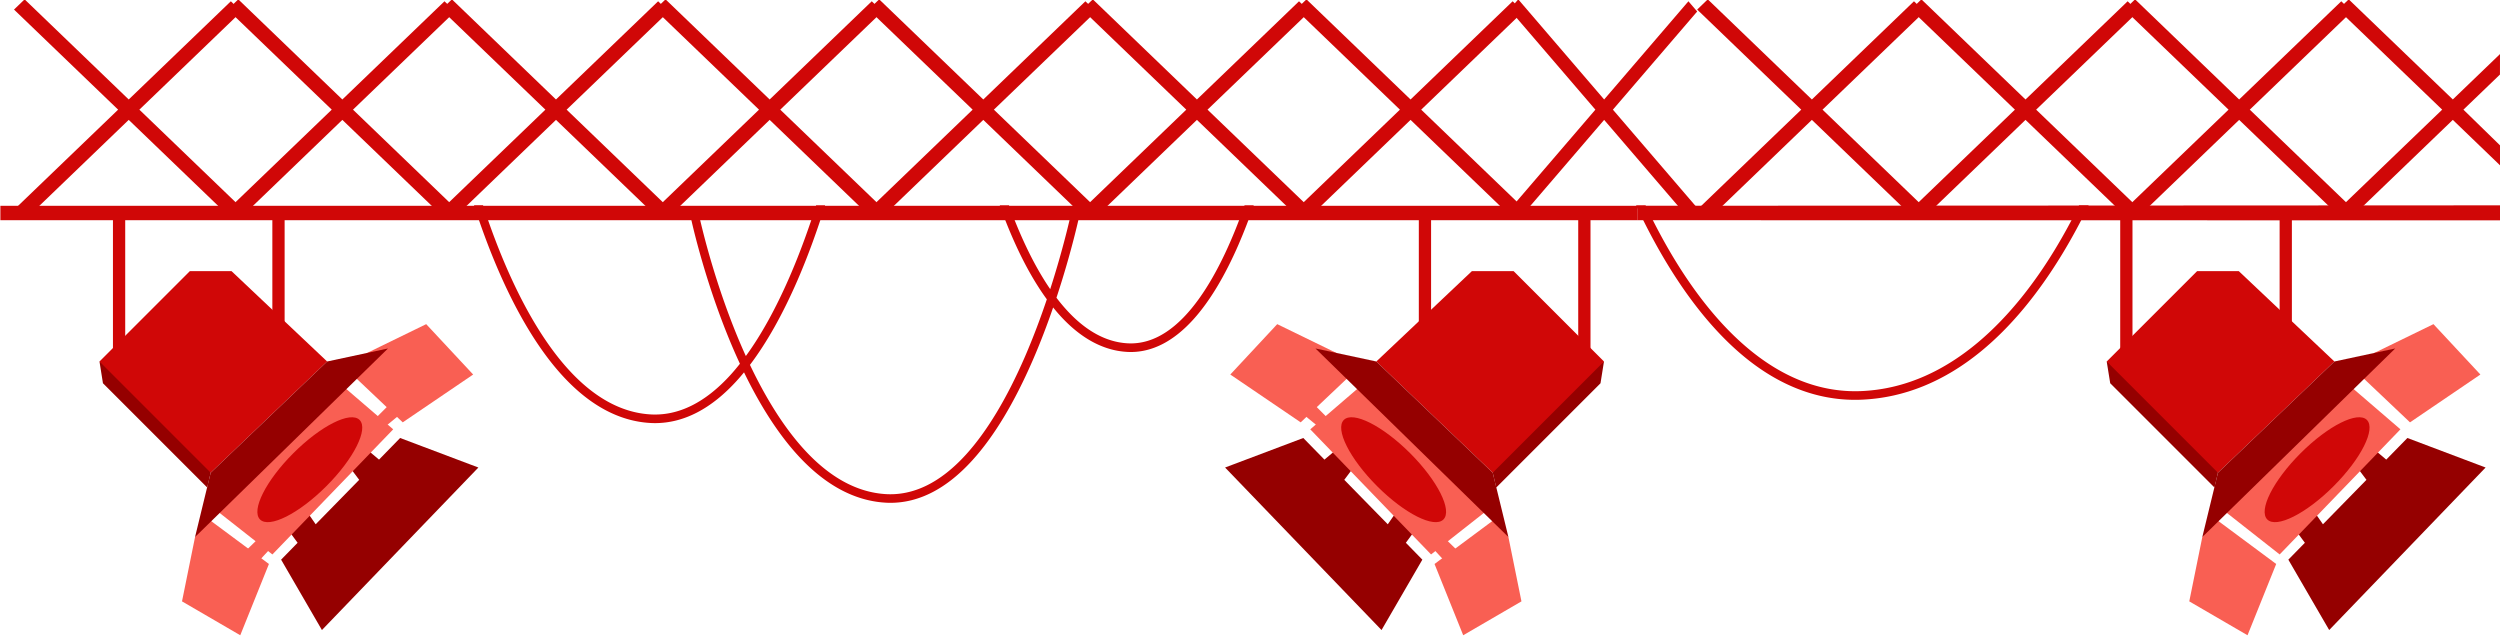 <svg version="1.1" id="Слой_1" xmlns="http://www.w3.org/2000/svg" x="0" y="0" viewBox="0 0 585 149" xml:space="preserve"><style>.st283{fill:#950000}.st303{fill:#f95f53}.st316{fill:#d00707}</style><path class="st316" d="M486.51 48.04c-1.65 3.35-3.55 6.88-5.69 10.4-8.85 14.56-23.88 32.11-45.17 33.07-20.65.93-35.67-17-44.64-32.21-2.24-3.8-4.22-7.62-5.95-11.26h-2.22c1.84 3.94 3.98 8.1 6.42 12.25 5.86 9.94 12.28 17.79 19.08 23.34 8.09 6.6 16.75 9.93 25.75 9.93.55 0 1.1-.01 1.65-.04 9.82-.44 19.18-4.24 27.8-11.3 6.85-5.6 13.25-13.27 19.02-22.77 2.36-3.88 4.42-7.75 6.19-11.41h-2.24zm-195.28 0c-5.13 14.6-14.27 33.1-27.45 32.29-6.55-.4-12.06-4.73-16.57-10.66 3.63-10.97 5.45-19.58 5.47-19.7l-1.97-.41c-.02.12-1.68 7.92-4.96 18.1-4.11-5.99-7.31-13.22-9.65-19.61h-2.16c.97 2.72 2.1 5.59 3.39 8.47 2.36 5.28 4.92 9.81 7.63 13.52-1.44 4.28-3.16 8.89-5.14 13.47-4.23 9.73-8.84 17.39-13.71 22.78-5.96 6.59-12.31 9.73-18.86 9.33-6.8-.41-13.31-4.02-19.34-10.73-4.42-4.91-8.59-11.47-12.42-19.51 3.92-5.17 7.64-11.79 11.1-19.74 2.64-6.08 4.8-12.22 6.49-17.59h-2.11c-1.64 5.17-3.72 11.02-6.24 16.81-3.2 7.36-6.62 13.54-10.2 18.45-.1-.22-.2-.43-.3-.65-7.13-15.92-10.54-31.84-10.58-32l-1.96.42c.03.16 3.48 16.26 10.69 32.37.25.56.51 1.12.76 1.67-.7.89-1.41 1.73-2.12 2.52-5.96 6.59-12.31 9.73-18.86 9.33-6.8-.41-13.31-4.02-19.34-10.73-4.91-5.45-9.51-12.93-13.68-22.24-2.48-5.54-4.51-11.08-6.11-15.96h-2.11c1.64 5.08 3.76 10.91 6.37 16.75 4.25 9.5 8.97 17.17 14.02 22.78 6.41 7.12 13.38 10.95 20.73 11.4.42.03.83.04 1.24.04 6.75 0 13.22-3.37 19.24-10.04.53-.59 1.06-1.2 1.58-1.84 3.79 7.81 7.92 14.22 12.3 19.09 6.41 7.12 13.38 10.95 20.73 11.4.42.03.83.04 1.24.04 6.75 0 13.22-3.37 19.24-10.04 5.02-5.55 9.75-13.4 14.06-23.34 1.81-4.17 3.4-8.37 4.76-12.33.49.6.98 1.18 1.48 1.74 4.86 5.4 10.15 8.31 15.74 8.65.32.02.63.03.95.03 5.14 0 10.06-2.56 14.64-7.62 3.79-4.19 7.36-10.11 10.61-17.6a125.1 125.1 0 003.52-9.1h-2.14zM305.71-.15l24.36 23.43L353.96.3l2.49 2.39-23.89 22.97 23.89 22.98-2.49 2.39-23.89-22.98-24.13 23.2-2.48-2.39 24.12-23.2-24.35-23.42z"/><path class="st316" d="M355.27-.15l20.1 23.43L395.09.3l2.05 2.39-19.72 22.97 19.72 22.98-2.05 2.39-19.72-22.98-19.91 23.2-2.05-2.39 19.91-23.2-20.1-23.42zm-99.55 0l24.36 23.43L303.97.3l2.49 2.39-23.9 22.97 23.9 22.98-2.49 2.39-23.89-22.98-24.13 23.2-2.48-2.39 24.12-23.2-24.35-23.42z"/><path class="st316" d="M205.73-.15l24.36 23.43L253.98.3l2.49 2.39-23.9 22.97 23.9 22.98-2.49 2.39-23.89-22.98-24.13 23.2-2.48-2.39 24.12-23.2-24.36-23.42z"/><path class="st316" d="M155.74-.15l24.36 23.43L203.99.3l2.49 2.39-23.9 22.97 23.9 22.98-2.49 2.39-23.89-22.98-24.13 23.2-2.49-2.39 24.13-23.2-24.36-23.42z"/><path class="st316" d="M105.75-.15l24.35 23.43L154 .3l2.48 2.39-23.89 22.97 23.89 22.98-2.48 2.39-23.9-22.98-24.12 23.2-2.49-2.39 24.13-23.2-24.36-23.42z"/><path class="st316" d="M55.76-.15l24.35 23.43L104.01.3l2.48 2.39L82.6 25.66l23.89 22.98-2.48 2.39-23.9-22.98-24.12 23.2-2.49-2.39 24.13-23.2L53.27 2.24z"/><path class="st316" d="M5.76-.15l24.36 23.43L54.02.3l2.48 2.39-23.89 22.97L56.5 48.64l-2.48 2.39-23.9-22.98L6 51.25l-2.49-2.39 24.13-23.2L3.28 2.24z"/><path class="st316" d="M.09 48.15h383.02v3.38H.09zM585 34.01c-2.85-2.78-5.71-5.56-8.56-8.35l8.55-8.22c0-1.6.01-3.19.01-4.79l-11.04 10.62L549.6-.15l-2.49 2.39 24.36 23.42-24.13 23.2 2.49 2.39 24.13-23.2c3.68 3.55 7.36 7.09 11.05 10.64-.01-1.56-.01-3.12-.01-4.68z"/><path class="st316" d="M499.61-.15l24.35 23.43L547.86.3l2.48 2.39-23.89 22.97 23.89 22.98-2.48 2.39-23.9-22.98-24.12 23.2-2.49-2.39 24.13-23.2-24.36-23.42z"/><path class="st316" d="M449.61-.15l24.36 23.43L497.87.3l2.48 2.39-23.89 22.97 23.89 22.98-2.48 2.39-23.9-22.98-24.12 23.2-2.49-2.39 24.13-23.2-24.36-23.42z"/><path class="st316" d="M399.62-.15l24.36 23.43L447.87.3l2.49 2.39-23.89 22.97 23.89 22.98-2.49 2.39-23.89-22.98-24.13 23.2-2.48-2.39 24.12-23.2-24.35-23.42z"/><path class="st316" d="M585 48.05c-67.3.03-134.59.07-201.89.1v3.38l201.89.03v-3.51z"/><path class="st283" d="M23.28 84.59l.81 5.09 24.4 24.4.81-3.46-3.86-14.84z"/><path class="st316" d="M23.28 84.59l21.14-21.14h9.76l22.37 21.14-27.25 26.03z"/><path class="st283" d="M93.63 102.49l-4.94 5.06-3.6-3.03-3.66 4.27 2.62 3.49-10.18 10.4-3.01-4.33-3.25 5.9 2.03 2.76-3.86 3.95 9.55 16.47 36.61-38.03z"/><path class="st303" d="M45.64 125.67l-3.05 15.05 13.63 7.93 6.71-16.68-14.24-10.57zm3.87-7.12l14.23 11.19 28.27-29.28-13.02-11.19zM85.9 82.59l13.83-6.74 10.99 11.79-16.48 11.19-11.59-10.98z"/><path class="st283" d="M76.55 84.59L49.3 110.62l-3.66 15.05 45.15-44.13z"/><path class="st303" d="M87.74 98.02l4.27-4.28 1.83 3.05-4.48 3.67zm-31.12 31.72c.2-.2 7.12-6.91 7.12-6.91l-.81 5.9s-4.47 4.88-4.47 4.68c0-.22-1.84-3.67-1.84-3.67z"/><ellipse transform="rotate(-45.001 72.503 109.916)" class="st316" cx="72.5" cy="109.91" rx="16.47" ry="5.46"/><path class="st316" d="M26.43 49.77h2.87v33.28h-2.87zm37.3 0h2.87v33.28h-2.87z"/><path class="st283" d="M375.33 84.59l-.81 5.09-24.4 24.4-.82-3.46 3.87-14.84z"/><path class="st316" d="M375.33 84.59l-21.14-21.14h-9.77l-22.36 21.14 27.24 26.03z"/><path class="st283" d="M304.97 102.49l4.95 5.06 3.6-3.03 3.66 4.27-2.62 3.49 10.18 10.4 3.01-4.33 3.25 5.9-2.03 2.76 3.86 3.95-9.55 16.47-36.61-38.03z"/><path class="st303" d="M352.97 125.67l3.05 15.05-13.63 7.93-6.71-16.68 14.23-10.57zm-3.87-7.12l-14.23 11.19-28.27-29.28 13.02-11.19zm-36.39-35.96l-13.84-6.74-10.98 11.79 16.47 11.19 11.6-10.98z"/><path class="st283" d="M322.06 84.59l27.24 26.03 3.67 15.05-45.15-44.13z"/><path class="st303" d="M310.87 98.02l-4.27-4.28-1.83 3.05 4.48 3.67zm31.11 31.72c-.2-.2-7.12-6.91-7.12-6.91l.81 5.9s4.47 4.88 4.47 4.68c.01-.22 1.84-3.67 1.84-3.67z"/><path class="st316" d="M329.97 106.05c6.43 6.43 9.92 13.38 7.79 15.51-2.13 2.13-9.08-1.35-15.51-7.79-6.43-6.43-9.92-13.38-7.79-15.51 2.13-2.13 9.07 1.36 15.51 7.79z"/><path transform="rotate(-180 370.743 66.407)" class="st316" d="M369.31 49.77h2.87v33.28h-2.87z"/><path transform="rotate(-180 333.442 66.407)" class="st316" d="M332.01 49.77h2.87v33.28h-2.87z"/><path class="st283" d="M492.97 84.59l.82 5.09 24.4 24.4.81-3.46-3.86-14.84z"/><path class="st316" d="M492.97 84.59l21.15-21.14h9.76l22.37 21.14L519 110.62z"/><path class="st283" d="M563.33 102.49l-4.95 5.06-3.59-3.03-3.66 4.27 2.62 3.49-10.18 10.4-3.01-4.33-3.26 5.9 2.04 2.76-3.87 3.95 9.56 16.47 36.6-38.03z"/><path class="st303" d="M515.34 125.67l-3.05 15.05 13.63 7.93 6.71-16.68-14.24-10.57zm3.87-7.12l14.23 11.19 28.26-29.28-13.01-11.19zm36.38-35.96l13.84-6.74 10.98 11.79-16.47 11.19-11.59-10.98z"/><path class="st283" d="M546.25 84.59L519 110.62l-3.66 15.05 45.14-44.13z"/><path class="st316" d="M538.34 106.05c-6.43 6.43-9.92 13.38-7.79 15.51s9.08-1.35 15.51-7.79c6.43-6.43 9.92-13.38 7.79-15.51-2.13-2.13-9.08 1.36-15.51 7.79zm-42.21-56.28H499v33.28h-2.87zm37.3 0h2.87v33.28h-2.87z"/></svg>